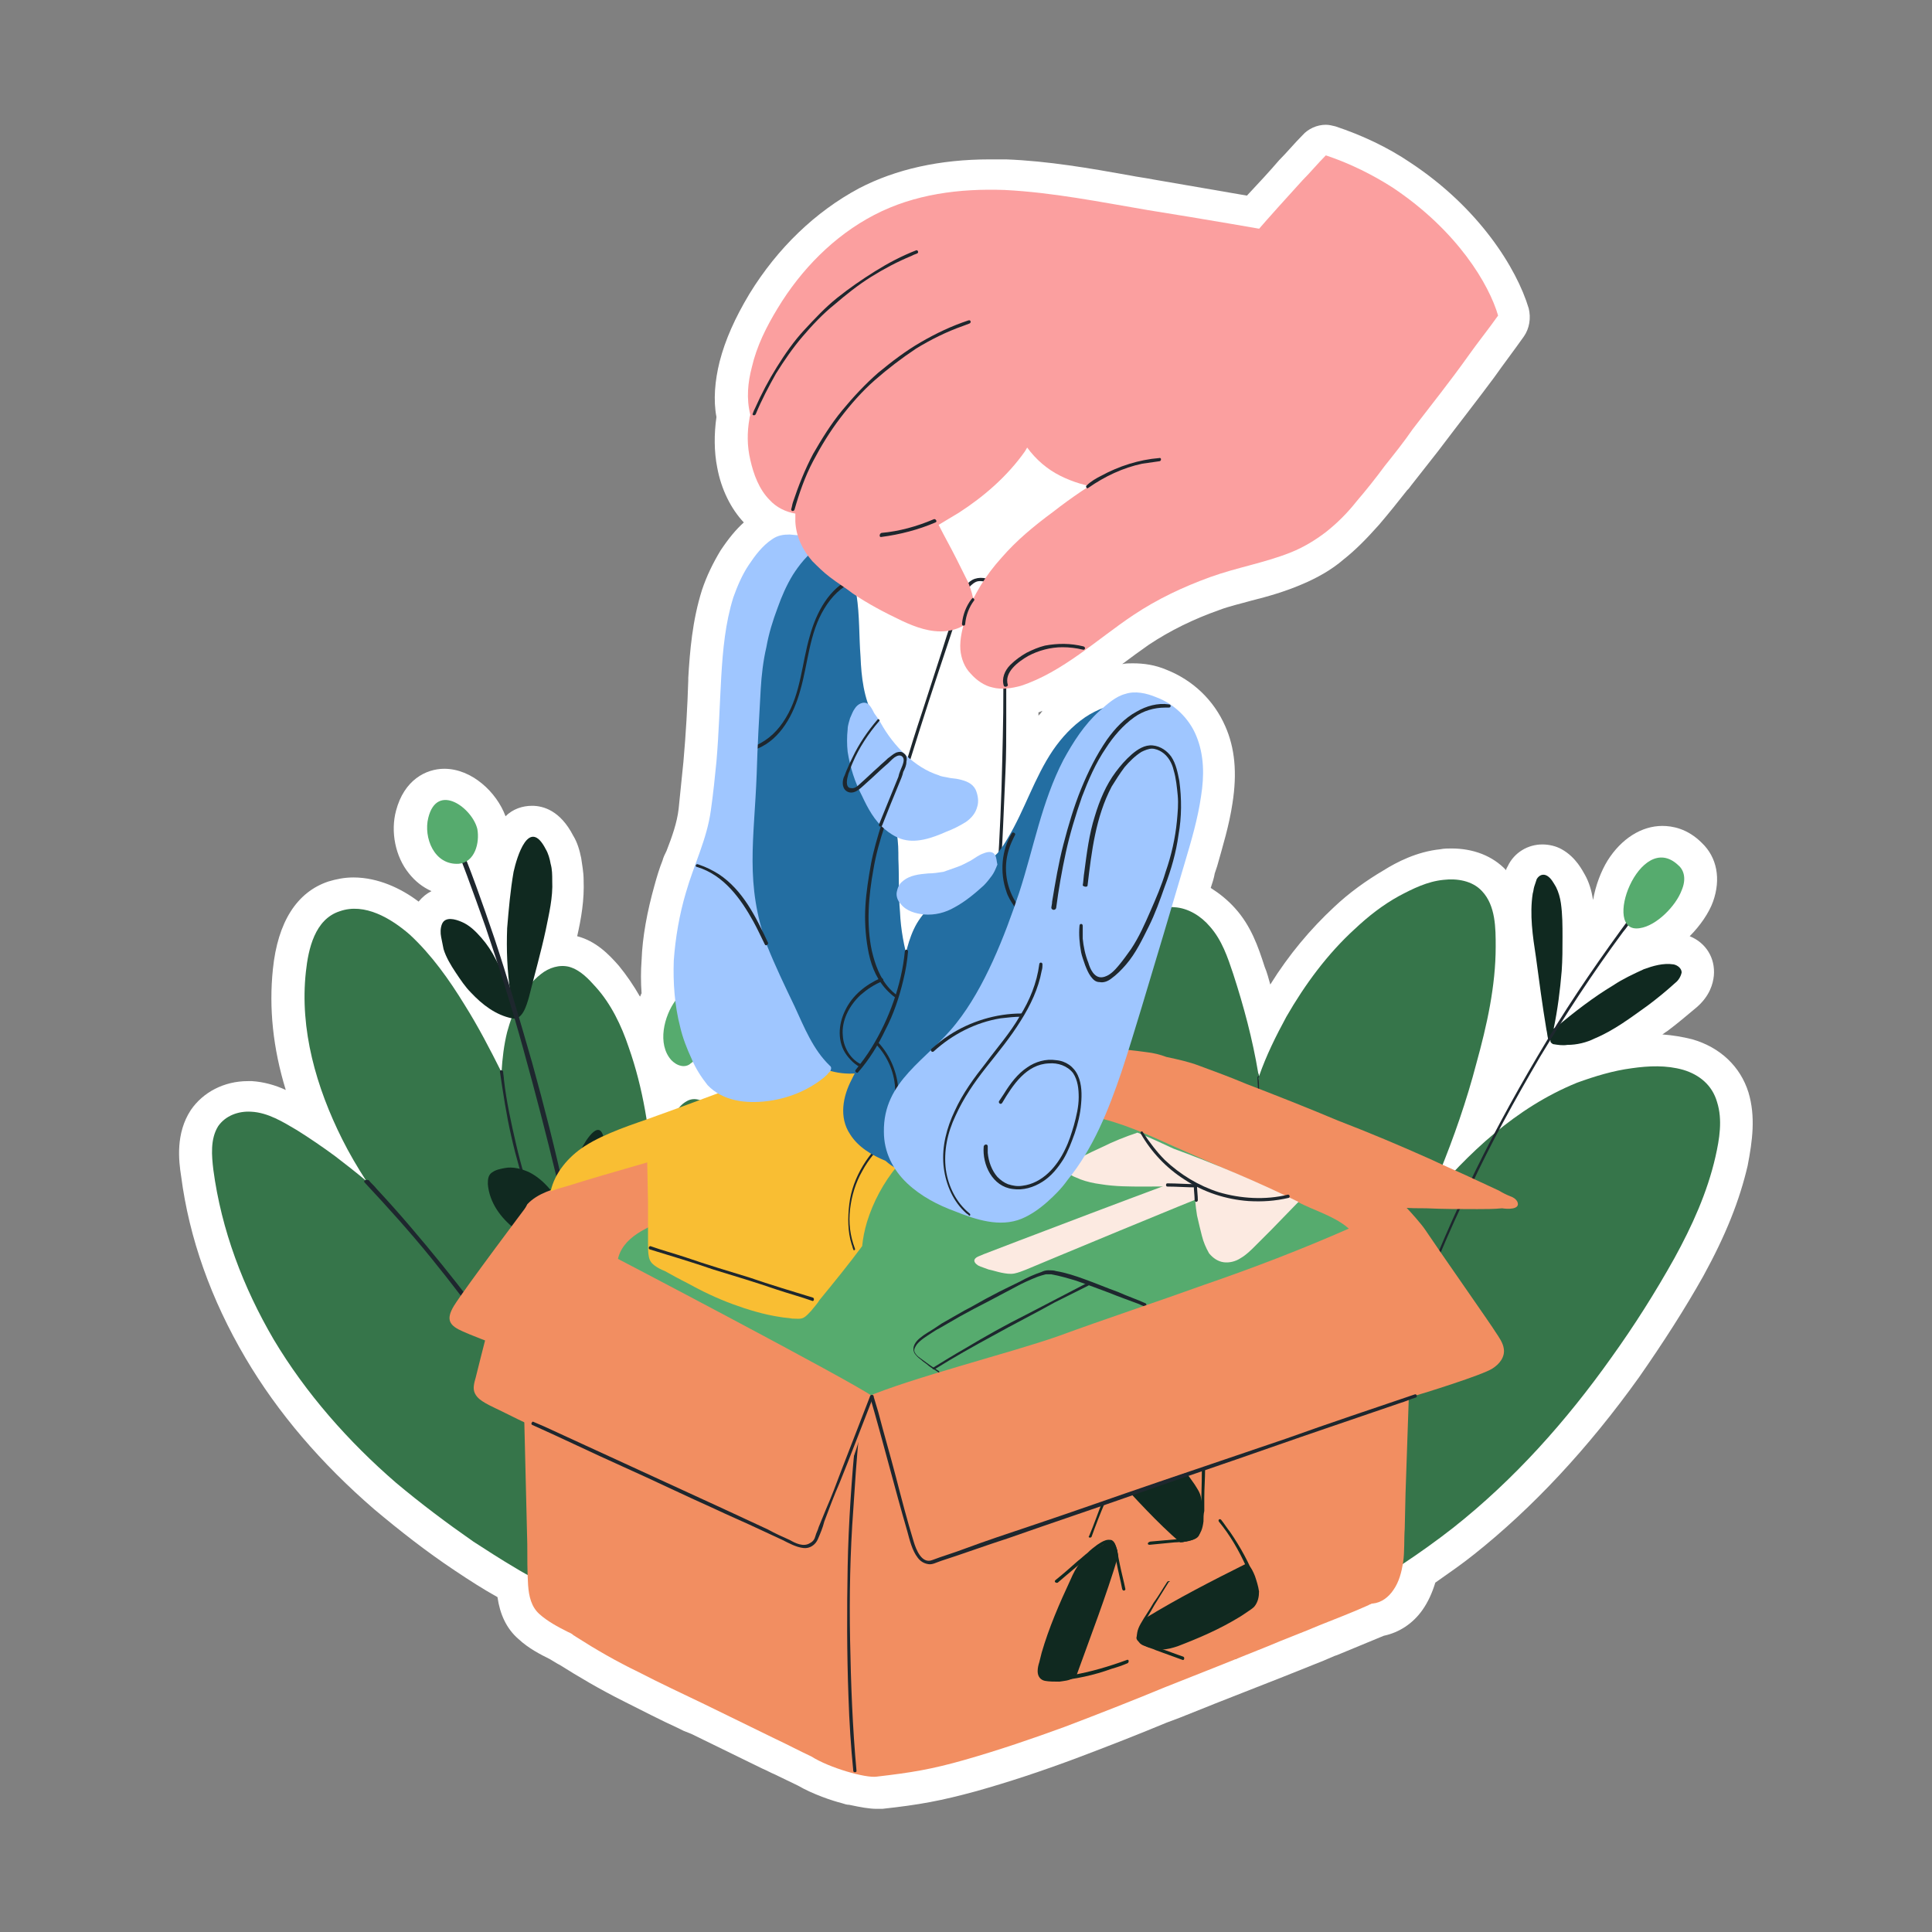 <?xml version="1.0" encoding="utf-8"?>
<!-- Generator: $$$/GeneralStr/196=Adobe Illustrator 27.6.0, SVG Export Plug-In . SVG Version: 6.00 Build 0)  -->
<svg version="1.1" id="圖層_1" xmlns="http://www.w3.org/2000/svg" xmlns:xlink="http://www.w3.org/1999/xlink" x="0px" y="0px"
	 viewBox="0 0 240 240" style="enable-background:new 0 0 240 240;" xml:space="preserve">
<rect x="0" y="0" width="240" height="240" fill="#808080" stroke="none"/>
<style type="text/css">
	.st0{fill:#FFFFFF;}
	.st1{fill:#36754A;}
	.st2{fill:#1E272E;}
	.st3{fill:#102920;}
	.st4{fill:#56AB6E;}
	.st5{fill:#F28E61;}
	.st6{fill:#FCEAE1;}
	.st7{fill:#F9BE33;}
	.st8{fill:#236EA2;}
	.st9{fill:#9FC6FF;}
	.st10{fill:#FB9F9F;}
</style>
<g>
	<path class="st0" d="M217.2,135.7c-1-3.2-3.5-5.6-7-6.6c-1.2-0.3-2.4-0.5-3.7-0.6c0.2-0.1,0.4-0.3,0.6-0.4c1.2-0.9,2.4-1.9,3.7-3
		c1.6-1.4,2-2.9,2.1-3.9c0.2-2.2-1-4.1-3-4.9c1.3-1.3,2.4-2.9,2.9-4.3c1-2.8,0.5-5.5-1.4-7.3c-1.8-1.8-3.7-2.1-4.9-2.1
		c-2.6,0-5.1,1.6-6.8,4.3c-0.8,1.3-1.5,3.1-1.8,4.9c0,0,0,0,0,0c-0.2-1.2-0.5-2.2-1-3.1c-0.3-0.5-1.1-2.2-2.9-3.2
		c-0.7-0.4-1.6-0.6-2.4-0.6c-1.8,0-3.5,1-4.3,2.7c-0.1,0.2-0.2,0.3-0.2,0.5c-1.7-1.8-4.1-2.7-6.8-2.7c-0.4,0-0.9,0-1.4,0.1
		c-2.9,0.3-5.4,1.6-7,2.6c-2.2,1.3-4.3,2.8-6.2,4.6c-2.9,2.7-5.6,5.9-7.9,9.6c-0.2-0.7-0.4-1.5-0.7-2.2c-0.8-2.5-1.7-5.1-3.7-7.3
		c-0.9-1-1.9-1.8-3-2.5c0.2-0.6,0.4-1.2,0.5-1.8l0.3-0.9c0.7-2.5,1.5-5.1,1.9-7.8c0.6-3.8,0.3-6.9-0.9-9.6c-1.4-3.2-4-5.7-7.3-7
		c-1.4-0.6-2.8-0.8-4.2-0.8c-0.4,0-0.9,0-1.3,0.1c1.2-0.9,2.3-1.7,3.3-2.4c2.7-1.8,5.6-3.2,8.7-4.3c1.3-0.5,2.7-0.8,4.1-1.2
		c2-0.5,4.1-1.1,6.2-2c1.9-0.8,3.7-1.8,5.2-3.1c1.4-1.1,2.8-2.5,4.4-4.3c1.2-1.4,2.4-2.9,3.5-4.3l0.2-0.2l0.3-0.4
		c1.1-1.4,2.2-2.8,3.3-4.2c2.8-3.7,5-6.5,7-9.2c1.2-1.7,2.5-3.4,3.7-5.1c0.7-1,0.9-2.3,0.6-3.5c-1.5-5-6.2-12.5-14.7-18.1
		c-2.8-1.9-6-3.4-9.3-4.5c-0.4-0.1-0.8-0.2-1.2-0.2c-1.1,0-2.2,0.5-2.9,1.3c-1,1-1.9,2.1-2.9,3.1c-1.2,1.4-2.5,2.8-4,4.4l-11.6-2
		c-1-0.2-1.9-0.3-2.9-0.5c-5-0.9-10.2-1.8-15.4-2c-0.7,0-1.4,0-2.1,0c-6.1,0-11.6,1.2-16.2,3.6c-5.4,2.9-10.1,7.4-13.6,13.1
		c-1.8,3-3,5.7-3.7,8.4c-0.6,2.4-0.8,4.8-0.4,6.9c-0.3,2.1-0.3,4.3,0.1,6.3c0.5,2.7,1.7,5.1,3.3,6.8c-1,0.9-1.9,2-2.9,3.5
		c-0.9,1.5-1.7,3.1-2.3,4.9c-1.2,3.8-1.5,7.6-1.7,10.9l0,0.3c-0.1,3.3-0.3,6.7-0.6,10.1c-0.2,2-0.4,4-0.6,5.9
		c-0.2,1.7-0.8,3.4-1.5,5.2c-0.2,0.4-0.4,0.8-0.5,1.2c-0.4,1-0.7,2-1,3.1c-0.9,3.2-1.5,6.4-1.6,9.3c-0.1,1.3-0.1,2.7,0,4.1
		c-0.1,0.1-0.1,0.3-0.2,0.4c-0.8-1.4-1.7-2.7-2.6-3.8c-1.3-1.5-2.9-3.1-5.2-3.7c0.5-2.2,0.9-4.5,0.8-7c0-1-0.2-1.9-0.3-2.7
		c-0.2-1-0.5-2-1-2.8c-1.6-3.1-3.7-3.7-5.1-3.7c0,0,0,0,0,0c-1.2,0-2.4,0.4-3.3,1.3c-1.1-3-4.2-5.9-7.6-5.9c-2.3,0-5,1.4-6,5.2
		c-0.7,2.6-0.1,5.7,1.6,7.8c0.8,1,1.7,1.7,2.8,2.2c-0.6,0.3-1.1,0.7-1.6,1.3c-2.1-1.6-5-3-8.1-3c-1.1,0-2.1,0.2-3.1,0.5
		c-3.9,1.3-6.3,5-6.9,10.9c-0.5,4.8,0,9.8,1.6,15c-1.3-0.6-2.7-1-4.2-1.1c-0.2,0-0.3,0-0.5,0c-3,0-5.6,1.4-7.1,3.6
		c-1.9,2.9-1.5,6.3-1.2,8.2c1,7.7,3.7,15.3,8,22.6c4,6.8,9.4,13.1,16,18.8c3.1,2.6,6.4,5.2,10,7.6c1.8,1.2,3.5,2.3,5.3,3.3
		c0,0,0,0,0,0c0.3,2.1,1.1,3.9,2.6,5.2c1.3,1.2,2.7,1.9,3.9,2.5l0.5,0.3l0.5,0.3l0.2,0.1c2.4,1.5,4.9,3,8.1,4.6
		c2.2,1.1,4.5,2.3,6.7,3.3c0.2,0.1,0.4,0.2,0.6,0.3l0.5,0.2l0.5,0.2l8.8,4.3c0.5,0.2,1,0.5,1.5,0.7c1,0.5,1.9,0.9,2.9,1.4
		c1.9,1.1,4.3,1.9,5.5,2.2c0.3,0.1,0.6,0.2,0.9,0.2c1.4,0.3,2.5,0.5,3.4,0.5c0.2,0,0.5,0,0.7,0c4.6-0.5,7.3-1,11.7-2.2
		c3.9-1.1,7.9-2.4,12.7-4.2c3.7-1.4,7.3-2.8,10.9-4.3l1.6-0.6l4.5-1.8l8.4-3.3l5-2l1.4-0.6l0.3-0.1c1.9-0.8,3.9-1.6,5.8-2.4
		c1.9-0.4,3.6-1.5,4.8-3.2c0.7-1,1.2-2.1,1.6-3.4c1.7-1.2,3.3-2.3,4.8-3.5c7.3-5.8,14.2-13.2,20.5-22c3-4.3,5.7-8.5,8-12.6
		c2.8-5.1,4.5-9.4,5.5-13.7C217.7,141.7,218.1,138.7,217.2,135.7z M129,88.9c0-0.1,0-0.2,0-0.4c0.2-0.1,0.3-0.1,0.5-0.2
		C129.3,88.6,129.2,88.7,129,88.9z"/>
	<g>
		<g>
			<path class="st1" d="M90.7,149.8c0.2-2.9,0-5.8-0.8-8.5c-0.4-1.3-0.8-2.7-1.7-3.7c-0.7-0.9-1.9-1.4-2.9-0.8
				c-1.1,0.6-1.7,1.9-2.2,2.9c-0.6,1.3-1.1,2.6-1.5,4c-0.2,0.7-0.3,1.5-0.5,2.2c-0.4-5.4-1.2-10.7-3-15.8c-0.9-2.7-2.2-5.4-4.1-7.5
				c-0.9-1-1.9-2.1-3.3-2.5c-1.2-0.3-2.5,0.1-3.5,0.9c-2.2,1.7-3.5,4.6-4.2,7.2c-0.4,1.6-0.6,3.3-0.7,5c-1.4-2.8-2.9-5.7-4.6-8.4
				c-1.9-3.1-4.1-6.2-6.8-8.7c-2.3-2-5.6-4-8.7-2.9c-3.1,1-3.9,4.7-4.2,7.5c-0.8,7.2,1.3,14.4,4.5,20.8c0.9,1.8,1.9,3.5,3,5.2
				c-1.3-1.1-2.6-2.1-3.9-3.1c-1.5-1.1-3.1-2.2-4.7-3.2c-1.7-1-3.6-2.2-5.7-2.3c-1.6-0.1-3.2,0.5-4.1,1.8c-1,1.6-0.8,3.7-0.6,5.4
				c1,7.5,3.7,14.6,7.5,21.1c4,6.7,9.3,12.7,15.2,17.8c3.1,2.6,6.3,5,9.6,7.3c1.7,1.1,3.4,2.2,5.1,3.2c1.8,1.1,3.7,2.1,5.7,2.7
				c1,0.3,2.1,0.5,3.1,0.6c0.2,0,0.2-0.1,0.2-0.2c0.1,0,0.2,0.1,0.3,0.1c1.2,0.2,2.3-0.6,2.9-1.6c0.4-0.6,0.6-1.3,0.8-2
				c0.3-0.8,0.5-1.6,0.8-2.3c0.5-1.6,1.1-3.1,1.6-4.7c2.2-6.3,4.3-12.5,6.5-18.8C88,162.4,90.3,156.2,90.7,149.8z"/>
			<g>
				<path class="st2" d="M80.9,145.5c0.1,2.2,0.2,4.4,0.2,6.6c0,2.2-0.1,4.4-0.2,6.6c-0.1,2.2-0.3,4.4-0.5,6.6
					c-0.2,2.2-0.5,4.4-0.8,6.6c-0.3,2.2-0.7,4.4-1.2,6.5c-0.1,0.3-0.1,0.5-0.2,0.8c0,0.2,0.3,0.3,0.4,0.1c0.5-2.2,0.9-4.3,1.2-6.5
					c0.3-2.2,0.6-4.4,0.9-6.6c0.2-2.2,0.4-4.4,0.5-6.6c0.1-2.2,0.2-4.4,0.2-6.6c0-2.2,0-4.4-0.1-6.6c0-0.3,0-0.6,0-0.8
					C81.2,145.2,80.9,145.2,80.9,145.5L80.9,145.5z"/>
			</g>
			<g>
				<path class="st2" d="M45.3,146.9c2.8,3,5.6,6.1,8.2,9.3c2.6,3.2,5.1,6.5,7.5,9.8c2.4,3.4,4.6,6.8,6.8,10.4
					c2.1,3.5,4.1,7.1,6,10.8c1.9,3.7,3.6,7.4,5.2,11.2c0.2,0.5,0.4,0.9,0.6,1.4c0.1,0.2,0.4,0.1,0.4-0.1c-1.5-3.8-3.2-7.6-5.1-11.3
					c-1.8-3.7-3.8-7.4-5.9-10.9c-2.1-3.6-4.3-7.1-6.7-10.5c-2.3-3.4-4.8-6.7-7.4-9.9c-2.6-3.2-5.3-6.4-8.1-9.4
					c-0.3-0.4-0.7-0.7-1-1.1C45.4,146.5,45.1,146.7,45.3,146.9L45.3,146.9z"/>
			</g>
			<g>
				<path class="st2" d="M62.1,133.1c0.4,2.7,0.8,5.4,1.4,8c0.6,2.7,1.4,5.3,2.2,8c0.9,2.6,1.9,5.2,3,7.8c1.1,2.5,2.3,5,3.7,7.4
					c1.3,2.4,2.8,4.7,4.4,6.9c0.2,0.3,0.4,0.5,0.6,0.8c0.1,0.2,0.5,0,0.3-0.2c-1.6-2.2-3.1-4.5-4.4-6.8c-1.4-2.4-2.6-4.8-3.8-7.3
					c-1.1-2.5-2.2-5.1-3.1-7.7c-0.9-2.6-1.7-5.3-2.3-7.9c-0.6-2.6-1.2-5.3-1.5-8c0-0.3-0.1-0.7-0.1-1
					C62.4,132.9,62.1,132.9,62.1,133.1L62.1,133.1z"/>
			</g>
		</g>
		<g>
			<path class="st3" d="M68.4,107.3c-0.1-0.6-0.3-1.3-0.6-1.8c-2.1-4.1-3.6,1-4,2.8c-0.4,2.3-0.6,4.6-0.8,7c-0.1,2.7,0,5.3,0.4,8
				c-0.5-1.4-1.1-2.8-1.8-4.1c-0.5-1-1.1-1.9-1.8-2.7c-0.7-0.8-1.5-1.6-2.5-2c-0.7-0.3-2-0.7-2.4,0.3c-0.2,0.5-0.2,1.1-0.1,1.6
				c0.1,0.5,0.2,1,0.3,1.5c0.3,1,0.9,2,1.5,2.9c0.6,0.9,1.2,1.8,1.9,2.5c1.4,1.5,3.1,2.8,5.1,3.2c1.3,0.3,1.8-1.6,2.1-2.6
				c0.7-2.8,1.5-5.6,2.1-8.4c0.4-2,0.9-4,0.8-6.1C68.6,108.7,68.6,108,68.4,107.3z"/>
			<path class="st3" d="M75,142.7c0-0.5,0.1-1.1-0.1-1.7c-0.7-2.1-2.7,1.6-2.9,2.2c-0.4,1.1-0.7,2.3-0.9,3.5
				c-0.2,1.2-0.4,2.4-0.6,3.6c-0.1,0.6-0.1,1.1-0.1,1.7c-0.1-0.5-0.3-1-0.5-1.4c-0.4-1.1-0.9-2.1-1.7-3c-0.7-0.8-1.5-1.5-2.5-2
				c-0.9-0.4-2-0.7-3-0.5c-0.5,0.1-1.1,0.2-1.5,0.5c-0.2,0.1-0.4,0.3-0.5,0.6c-0.1,0.3-0.1,0.6-0.1,0.9c0.2,2.3,1.6,4.2,3.4,5.6
				c1,0.8,2.1,1.4,3.2,2c1.8,0.9,3.8,2.2,4.7-0.4C73.3,150.1,74.3,146.9,75,142.7z"/>
			<g>
				<path class="st2" d="M55.5,102.5c1.8,4.1,3.3,8.4,4.8,12.6c1.7,5,3.3,10.1,4.7,15.2c1.5,5.4,2.9,10.8,4.2,16.2
					c1.2,5.2,2.3,10.5,3.2,15.8c0.7,4.6,1.3,9.2,1.6,13.9c0,0.5,0,1,0.1,1.5c0,0.2,0.4,0.2,0.4,0c-0.1-4.5-0.7-9-1.3-13.5
					c-0.8-5.3-1.8-10.5-3-15.8c-1.2-5.5-2.6-11-4.1-16.4c-1.5-5.2-3-10.4-4.7-15.5c-1.5-4.4-3-8.7-4.8-12.9
					c-0.2-0.4-0.4-0.9-0.6-1.3C55.7,102.1,55.4,102.3,55.5,102.5L55.5,102.5z"/>
			</g>
			<path class="st4" d="M59.3,103c-0.6-2.6-5-5.9-6.1-1.4c-0.6,2.4,0.7,5.9,3.8,5.7C59,107.1,59.6,104.7,59.3,103z"/>
		</g>
		<g>
			<path class="st1" d="M209.1,132.9c-2.1-0.6-4.3-0.5-6.4-0.2c-2.3,0.3-4.6,1-6.8,1.8c-7.6,3.1-13.5,8.7-18.7,14.9
				c0.6-1.2,1.1-2.5,1.6-3.7c1.8-4.4,3.4-9,4.6-13.6c1.3-4.7,2.4-9.6,2.4-14.5c0-2.3,0-5.1-1.7-6.9c-1.2-1.3-3.1-1.6-4.8-1.4
				c-2,0.2-3.8,1.1-5.5,2c-2,1.1-3.8,2.5-5.5,4.1c-3.4,3.1-6.2,6.9-8.5,10.9c-1.3,2.4-2.5,4.8-3.4,7.4c0-0.1,0-0.2-0.1-0.4
				c-0.7-4.2-1.8-8.3-3.1-12.3c-0.7-2.1-1.4-4.2-2.9-5.9c-1.1-1.3-2.7-2.3-4.4-2.4c-2-0.2-3.9,0.9-5.3,2.3c-1.3,1.3-2.3,2.9-2.9,4.5
				c-0.7,1.7-1.2,3.6-1.5,5.4c-0.4,2.1-0.6,4.2-0.7,6.3c-0.2,4.3,0,8.6,0.6,12.8c0.6,4.4,1.4,8.8,2.6,13.1c0.8,3,1.9,6,3.3,8.8
				c0.1,1.1,0.2,2.1,0.3,3.2c0.4,3.1,0.9,6.1,1.7,9.1c0.7,3,1.6,6,2.6,8.9c1,2.9,2.2,5.8,3.6,8.5c1.4,2.8,2.9,5.5,4.5,8.1
				c0.2,0.3,0.4,0.7,0.6,1c0,0,0,0,0,0c-0.7,0.3-1.3,0.7-2,1c-0.2,0.1-0.1,0.5,0.2,0.4c9.3-4.9,18.7-9.8,27-16.3
				c7.6-6,14.1-13.3,19.7-21.2c2.8-3.9,5.4-8,7.8-12.3c2.2-4,4.1-8.2,5.1-12.6c0.5-2.2,0.9-4.6,0.2-6.8
				C212.7,134.8,211.1,133.5,209.1,132.9z"/>
			<g>
				<path class="st2" d="M156.2,133.9c0.2,3.2,0.3,6.5,0.3,9.7c0,3.2,0,6.4-0.1,9.7c-0.1,3.2-0.2,6.4-0.5,9.6
					c-0.2,3.2-0.5,6.4-0.9,9.6c-0.4,3.2-0.8,6.4-1.3,9.6c-0.1,0.4-0.1,0.8-0.2,1.2c0,0.3,0.4,0.3,0.4,0c0.5-3.2,0.9-6.4,1.3-9.6
					c0.4-3.2,0.7-6.4,0.9-9.6c0.2-3.2,0.4-6.5,0.5-9.7c0.1-3.2,0.1-6.4,0.1-9.7c0-3.2-0.1-6.4-0.3-9.6c0-0.4,0-0.8-0.1-1.2
					C156.6,133.6,156.2,133.6,156.2,133.9L156.2,133.9z"/>
			</g>
		</g>
		<g>
			<path class="st3" d="M207.9,119.8c-1.3-0.2-2.6,0.2-3.7,0.6c-1.3,0.6-2.6,1.2-3.8,2c-2.5,1.5-4.8,3.3-7.1,5.2
				c-0.1,0.1-0.2,0.1-0.3,0.2c0.5-2.4,0.8-4.8,1-7.2c0.1-1.4,0.1-2.8,0.1-4.2c0-1.4,0-2.8-0.2-4.2c-0.1-0.7-0.3-1.4-0.6-2
				c-0.3-0.5-0.6-1.1-1.1-1.4c-0.5-0.3-1-0.1-1.3,0.4c-0.1,0.3-0.2,0.6-0.3,0.9c-0.1,0.3-0.1,0.6-0.2,0.9c-0.4,2.6,0,5.3,0.4,7.9
				c0.4,3,0.8,6,1.3,9c0.1,0.4,0.1,0.7,0.2,1.1c0,0.1,0.2,0.2,0.3,0.2c0,0.1,0,0.1,0,0.2c0.1,0.2,0.2,0.2,0.3,0.3
				c0.6,0.1,1.2,0.2,1.8,0.1c1.2,0,2.4-0.3,3.4-0.8c2.4-1,4.5-2.6,6.6-4.1c1.2-0.9,2.3-1.8,3.4-2.8c0.4-0.3,0.7-0.8,0.8-1.3
				C208.9,120.3,208.4,119.9,207.9,119.8z"/>
			<g>
				<path class="st2" d="M166.4,199.5c0.9-6,2.2-11.9,3.7-17.8c1.5-5.9,3.3-11.6,5.4-17.3c2.1-5.7,4.4-11.3,7.1-16.8
					c2.6-5.6,5.6-11,8.7-16.3c3.2-5.3,6.6-10.5,10.3-15.5c0.5-0.6,0.9-1.2,1.4-1.9c0.2-0.2-0.2-0.4-0.3-0.2
					c-3.7,5-7.3,10.2-10.5,15.5c-3.2,5.3-6.2,10.7-8.9,16.2c-2.7,5.5-5.1,11.1-7.3,16.8c-2.1,5.7-4,11.5-5.6,17.3
					c-1.6,5.8-2.9,11.8-3.9,17.7c-0.1,0.7-0.2,1.5-0.4,2.2C166,199.7,166.4,199.8,166.4,199.5L166.4,199.5z"/>
			</g>
			<path class="st4" d="M208.5,107.5c-4.8-4.6-9.7,8.6-4.8,7.8c2.1-0.3,4.5-2.8,5.2-4.7C209.5,109.2,209.2,108.1,208.5,107.5z"/>
		</g>
		<g>
			<path class="st3" d="M136.4,121.7c-0.7-0.3-1.5,0-2.1,0.4c-0.7,0.5-1,1.3-1.3,2.1c-0.3,0.9-0.4,1.8-0.6,2.7
				c-0.2,0.9-0.3,1.9-0.4,2.9c-0.2,1.9-0.3,3.8-0.3,5.7c0,1.9,0.1,3.9,0.3,5.8c0,0.3,0.1,0.6,0.1,0.9c-1.4-2.5-2.9-4.9-4.7-7.2
				c-2-2.5-4.3-4.7-7-6.3c-0.6-0.4-1.3-0.8-2-0.9c-0.6-0.2-1.3-0.2-1.9,0.2c-0.6,0.4-0.5,1.2-0.3,1.8c0.2,0.8,0.6,1.6,1,2.4
				c1.5,3.1,4,5.6,6.7,7.7c1.4,1.1,2.8,2,4.2,3c0.7,0.5,1.4,0.9,2.2,1.4c0.6,0.4,1.3,0.8,2,1.1c0.1,0,1.7,0.7,2.6-1.1
				c0.4-0.8,0.6-1.7,0.8-2.6c0.2-1,0.4-2,0.6-3c0.4-2.1,0.8-4.1,1.1-6.2c0.3-1.9,0.6-3.9,0.6-5.8c0-1,0-1.9-0.2-2.9
				C137.6,122.8,137.2,122,136.4,121.7z"/>
			<g>
				<path class="st2" d="M125.2,120.4c1,4.4,2.3,8.7,3.6,13c1.4,4.3,2.9,8.6,4.6,12.7c1.7,4.2,3.5,8.3,5.5,12.3c2,4,4.1,8,6.4,11.9
					c2.3,3.9,4.7,7.7,7.3,11.3c0.3,0.5,0.7,0.9,1,1.4c0.2,0.2,0.5,0,0.3-0.3c-2.6-3.7-5.1-7.4-7.4-11.3c-2.3-3.9-4.5-7.8-6.5-11.8
					c-2-4-3.9-8.1-5.6-12.3c-1.7-4.2-3.3-8.4-4.7-12.6c-1.4-4.2-2.6-8.6-3.7-12.9c-0.1-0.6-0.3-1.1-0.4-1.7
					C125.6,119.9,125.2,120.1,125.2,120.4L125.2,120.4z"/>
			</g>
			<path class="st4" d="M126.1,115.3c-0.6-0.4-1.3-0.6-2-0.5c-2.3,0.3-2.9,2.6-2.3,4.6c0.4,1.1,1.4,2.7,2.6,3c1.8,0.5,2.6-1.8,3-3.1
				c0.2-0.7,0.3-1.6,0-2.3C127.2,116.3,126.7,115.7,126.1,115.3z"/>
		</g>
		<g>
			<path class="st5" d="M65.6,149.6c0,0-7.9,10.5-9.2,12.6c-1.1,1.8-0.5,2.5,1.1,3.2c1.5,0.7,10,3.9,10.1,3.7
				C67.7,168.8,65.6,149.6,65.6,149.6z"/>
			<path class="st5" d="M175.6,153.5c-0.1-2-0.8-4.2-2.7-5.2c-0.4-0.2-0.9-0.4-1.3-0.6c-0.1-0.1-0.2-0.2-0.3-0.3
				c-1.3-1.1-2.9-1.9-4.5-2.6c-4-1.8-8.1-3.5-12.2-5.3l-12.4-5.4c-2-0.9-4-1.7-6-2.6c-0.1,0-0.1,0-0.2-0.1
				c-4.1-1.9-7.3-1.1-12.7,0.3c-0.4,0.1-42,12.1-52.8,15.5c-1.7,0.5-3.7,1-5,2.4c-0.1,0.2-0.2,0.4-0.3,0.6c-0.3,0.7-0.4,1.4-0.5,2.1
				c0,0.7,0,1.4,0,2.1c0,0.6-0.1,1.2,0.2,1.8c0.2,0.3,0,0.6-0.2,0.8c0.1,4.7,0.2,9.5,0.3,14.2l0.5,20.6c0,1.7,0,3.4,0.1,5.1
				c0.1,1.4,0.4,2.7,1.4,3.6c1,0.9,2.3,1.6,3.5,2.2c0.2,0.1,0.5,0.2,0.7,0.4c0.1,0.1,0.2,0.1,0.3,0.2c2.5,1.6,5.1,3.1,7.8,4.4
				c2.7,1.4,5.5,2.7,8.2,4l8.8,4.3c1.5,0.7,3,1.5,4.5,2.2c2.2,1.4,6.7,2.7,8.1,2.5c4.3-0.5,6.8-0.9,11-2.1c4.2-1.2,8.3-2.6,12.4-4.1
				c4.2-1.6,8.3-3.2,12.4-4.9c4.3-1.7,8.6-3.4,12.8-5.1c2.1-0.9,4.3-1.7,6.4-2.6c2-0.8,4.1-1.6,6.1-2.5c0.1-0.1,0.3-0.1,0.4-0.2
				c0,0,0.1,0,0.1,0c1.1-0.1,2-0.8,2.6-1.7c0.7-1,1-2.2,1.2-3.4c0.2-1.4,0.1-2.8,0.2-4.2l0.1-4.4c0.1-2.9,0.2-5.9,0.3-8.8
				c0.1-2.9,0.2-5.9,0.3-8.8C175.5,167.7,175.7,154.7,175.6,153.5z"/>
			<g>
				<path class="st2" d="M106.3,178.3c-0.5,5.4-0.9,10.9-1,16.3c-0.1,5.4-0.1,10.8,0.1,16.2c0.1,3.1,0.3,6.2,0.6,9.2
					c0,0.2,0.4,0.2,0.4,0c-0.5-5.4-0.7-10.9-0.8-16.3c-0.1-5.4,0-10.8,0.4-16.2c0.2-3.1,0.4-6.2,0.7-9.2
					C106.7,178.1,106.4,178.1,106.3,178.3L106.3,178.3z"/>
			</g>
			<g>
				<g>
					<path class="st3" d="M144.4,204.9c0.6,0,1.3-0.2,1.9-0.4c2.6-1,5.2-2.1,7.8-3.7c0.3-0.2,0.6-0.4,0.9-0.6
						c0.3-0.2,0.6-0.4,0.8-0.6c0.5-0.6,0.6-1.3,0.6-1.9c-0.1-0.7-0.3-1.3-0.5-1.9c-0.2-0.5-0.5-1.2-0.9-1.4
						c-0.1-0.1-0.2-0.1-0.3-0.1c-4.2,2.1-8.3,4.2-12.4,6.7c-0.2,0.2-0.3,0.4-0.4,0.7c-0.2,0.3-0.4,0.7-0.5,1
						c-0.1,0.3-0.3,0.7-0.2,0.9c0.1,0.3,0.4,0.4,0.6,0.6c0.3,0.2,0.5,0.3,0.8,0.4C143.2,204.6,143.8,204.9,144.4,204.9z"/>
					<g>
						<path class="st3" d="M145,196.5c-0.6,0.9-1.1,1.8-1.7,2.6c-0.5,0.9-1.1,1.7-1.6,2.6c-0.4,0.7-0.7,1.6-0.2,2.3
							c0.2,0.3,0.5,0.4,0.8,0.5c0.4,0.2,0.9,0.3,1.3,0.5c1.1,0.4,2.2,0.8,3.3,1.2c0.2,0.1,0.3-0.3,0.1-0.4c-0.9-0.3-1.9-0.7-2.8-1
							c-0.5-0.2-0.9-0.3-1.4-0.5c-0.3-0.1-0.6-0.2-0.9-0.4c-0.7-0.5-0.4-1.4,0-2c0.5-0.8,1-1.6,1.5-2.5c0.6-1,1.2-1.9,1.8-2.9
							C145.5,196.5,145.2,196.3,145,196.5L145,196.5z"/>
					</g>
					<g>
						<path class="st3" d="M151.4,189c1.4,1.7,2.5,3.6,3.4,5.6c0.3,0.6,0.5,1.2,0.8,1.8c0.1,0.2,0.4,0.1,0.4-0.1
							c-0.8-2.1-1.9-4.1-3.2-6c-0.4-0.5-0.7-1-1.1-1.5C151.5,188.6,151.3,188.8,151.4,189L151.4,189z"/>
					</g>
				</g>
				<g>
					<path class="st3" d="M134.2,194.1c-0.5,0.6-0.9,1.4-1.2,2.1c-1.4,3-2.7,6-3.6,9.1c-0.1,0.4-0.2,0.8-0.3,1.2
						c-0.1,0.3-0.2,0.7-0.2,1.1c0,0.7,0.4,1.1,0.9,1.2c0.5,0.1,1.2,0.1,1.8,0.1c0.6-0.1,1.2-0.1,1.8-0.5c0.1-0.1,0.2-0.2,0.3-0.2
						c1.8-5,3.7-9.9,5.2-14.9c0-0.2-0.1-0.5-0.1-0.7c-0.1-0.3-0.2-0.6-0.3-0.8c-0.1-0.2-0.3-0.5-0.5-0.5c-0.3,0-0.6,0.3-0.9,0.5
						c-0.3,0.2-0.7,0.5-1,0.7C135.4,192.9,134.7,193.5,134.2,194.1z"/>
					<g>
						<path class="st3" d="M139.8,197.4c-0.2-1-0.5-2.1-0.7-3.1c-0.1-0.5-0.2-1-0.3-1.6c-0.1-0.4-0.2-0.8-0.4-1.1
							c-0.6-0.7-1.5-0.1-2.1,0.3c-0.4,0.3-0.8,0.6-1.2,1c-0.4,0.3-0.8,0.7-1.2,1c-0.9,0.8-1.8,1.6-2.8,2.4c-0.2,0.2,0.1,0.4,0.3,0.3
							c1.5-1.3,3.1-2.6,4.6-3.9c0.3-0.3,0.7-0.6,1-0.8c0.3-0.2,0.7-0.3,1-0.1c0.3,0.2,0.4,0.6,0.4,0.9c0.1,0.5,0.2,0.9,0.3,1.4
							c0.2,1.1,0.5,2.2,0.7,3.3C139.5,197.7,139.8,197.6,139.8,197.4L139.8,197.4z"/>
					</g>
					<g>
						<path class="st3" d="M140,206.2c-2.2,0.8-4.5,1.5-6.9,1.9c-0.6,0.1-1.3,0.2-1.9,0.3c-0.2,0-0.2,0.4,0,0.4
							c2.4-0.2,4.7-0.7,6.9-1.5c0.7-0.2,1.3-0.4,2-0.7C140.3,206.4,140.2,206.1,140,206.2L140,206.2z"/>
					</g>
				</g>
				<g>
					<path class="st3" d="M149.2,186.1c-0.1-0.7-0.5-1.2-0.8-1.7c-1.4-2-2.9-4-4.7-5.5c-0.2-0.2-0.5-0.4-0.7-0.5
						c-0.2-0.2-0.4-0.3-0.7-0.4c-0.5-0.1-1.1,0.3-1.6,0.9c-0.5,0.6-0.9,1.3-1.3,2c-0.4,0.6-0.8,1.4-0.9,2.1c0,0.1,0,0.3,0,0.4
						c2.6,2.8,5.2,5.7,8.1,8.2c0.2,0,0.4,0,0.6-0.1c0.3-0.1,0.6-0.1,0.9-0.2c0.3-0.1,0.6-0.2,0.8-0.5c0.2-0.3,0.2-0.7,0.3-1.1
						c0.1-0.4,0.1-0.8,0.1-1.2C149.3,187.7,149.4,186.9,149.2,186.1z"/>
					<g>
						<path class="st3" d="M142.8,191.9c1-0.1,2.1-0.2,3.1-0.3c0.5,0,1-0.1,1.5-0.1c0.4-0.1,0.8-0.2,1.1-0.4c0.7-0.5,0.9-1.3,1-2.1
							c0-0.4,0-0.9,0.1-1.3c0-0.5,0-1.1,0-1.6c0-1.2,0.1-2.4,0.1-3.6c0-0.2-0.4-0.2-0.4,0c0,2-0.1,4-0.1,6c0,0.7-0.1,1.6-0.6,2.1
							c-0.3,0.3-0.6,0.5-1,0.5c-0.4,0.1-0.9,0.1-1.3,0.1c-1.1,0.1-2.3,0.2-3.4,0.3C142.5,191.6,142.5,191.9,142.8,191.9L142.8,191.9
							z"/>
					</g>
					<g>
						<path class="st3" d="M135.6,190.9c1-2.8,2.1-5.4,3.4-8c0.4-0.7,0.8-1.5,1.2-2.2c0.1-0.2-0.2-0.4-0.3-0.2
							c-1.4,2.6-2.7,5.2-3.7,8c-0.3,0.8-0.6,1.6-0.9,2.3C135.1,191,135.5,191.1,135.6,190.9L135.6,190.9z"/>
					</g>
				</g>
			</g>
			<g>
				<path class="st4" d="M168.9,155.4c0-0.7-0.2-1.4-0.6-1.9c-1.2-1.9-4.4-2.9-6.3-3.8c-5.3-2.6-10.8-4.9-16.2-7.3
					c-3.3-1.5-6.6-3-10.1-3.7c-3.6-0.7-7.3-0.5-10.9,0.2c-3.7,0.7-7.4,1.7-11.1,2.7c-7.3,1.9-14.6,4.1-21.8,6.6
					c-2.9,1-5.8,1.9-8.7,3.1c-2.6,1.1-6,2.3-6.5,5.4c-0.5,2.8,0.4,4.6,2.3,6.5c2.5,2.4,5.1,4.5,7.9,6.4c2.8,2,5.8,3.7,8.8,5.2
					c3.2,1.6,7.8-0.2,11.3,0.7c7.1,1.8,13.1,3.7,19.9,1.4c3.5-1.2,7-2.7,10.4-4.1c3.6-1.5,7.2-3,10.7-4.5c3.6-1.5,7.2-3,10.8-4.5
					c1.8-0.8,3.6-1.5,5.5-2.3c1.2-0.5,2.7-1,3.5-2.1c0.3-0.4,0.5-1,0.5-1.5C168.6,157.1,168.9,156.3,168.9,155.4z"/>
				<g>
					<path class="st2" d="M116.6,170.3c-0.8-0.5-1.5-1-2.3-1.6c-0.3-0.2-0.6-0.5-0.7-0.8c-0.1-0.3,0.1-0.6,0.3-0.9
						c0.5-0.6,1.2-1,1.8-1.4c0.3-0.2,0.6-0.4,1-0.6c0.9-0.5,1.7-1,2.6-1.5c1.1-0.6,2.2-1.2,3.4-1.8c1.1-0.6,2.3-1.2,3.4-1.8
						c0.9-0.5,1.8-0.9,2.8-1.3c0.3-0.1,0.6-0.2,1-0.3c0.1,0,0.1,0,0.2,0c0,0,0,0,0,0c0,0,0,0,0,0c0,0,0.1,0,0.1,0c0.1,0,0.3,0,0.4,0
						c1.1,0.2,2.1,0.5,3.1,0.8c1.4,0.5,2.8,1,4.1,1.5c1.2,0.5,2.4,0.9,3.7,1.4c0.2,0.1,0.4,0.2,0.7,0.3c0.2,0.1,0.3-0.3,0.1-0.4
						c-1.1-0.5-2.3-0.9-3.4-1.4c-1.4-0.5-2.8-1.1-4.2-1.6c-1.1-0.4-2.3-0.8-3.5-1c-0.3-0.1-0.7-0.1-1-0.1c-0.3,0-0.6,0.1-0.8,0.2
						c-0.9,0.3-1.8,0.7-2.7,1.2c-1.2,0.6-2.3,1.1-3.4,1.7c-1.2,0.6-2.3,1.3-3.5,1.9c-0.9,0.5-1.9,1.1-2.8,1.6
						c-0.3,0.2-0.6,0.4-0.9,0.6c-0.6,0.4-1.2,0.7-1.8,1.2c-0.5,0.4-1.1,1.1-0.7,1.9c0.2,0.3,0.5,0.6,0.8,0.8c0.3,0.3,0.7,0.5,1,0.8
						c0.4,0.3,0.8,0.5,1.2,0.8C116.6,170.7,116.8,170.4,116.6,170.3L116.6,170.3z"/>
				</g>
				<g>
					<path class="st2" d="M116.1,170.1c2.4-1.5,4.9-2.9,7.3-4.2c2.5-1.4,5.1-2.7,7.6-4.1c1.4-0.7,2.8-1.4,4.2-2.1
						c0.2-0.1,0-0.4-0.2-0.3c-2.5,1.3-5,2.6-7.5,3.9c-2.6,1.3-5.1,2.7-7.6,4.2c-1.4,0.8-2.7,1.6-4,2.4
						C115.7,169.9,115.9,170.2,116.1,170.1L116.1,170.1z"/>
				</g>
				<path class="st6" d="M152.2,147.2c-0.5-0.6-1.4-0.9-2.3-1c0,0,0.1,0,0.1,0c0.2-0.1-0.4-0.7-0.6-0.6c-2.1,0.6-26.2,9.8-27.2,10.2
					c-0.4,0.2-0.9,0.3-1.1,0.6c-0.2,0.3,0.1,0.6,0.4,0.8c0.4,0.2,0.8,0.3,1.3,0.5c0.5,0.1,1.1,0.3,1.6,0.4c0.5,0.1,1.1,0.2,1.6,0.1
					c0.5-0.1,1-0.3,1.5-0.5c1.9-0.8,21.1-8.8,23.1-9.5c0.5-0.2,1-0.7,1.5-0.9C152.2,147.4,152.2,147.3,152.2,147.2z"/>
				<path class="st6" d="M161.3,149.3l-3.4,3.5c-0.7,0.7-1.3,1.3-2,2c-0.5,0.5-1.1,1.1-1.8,1.5c-0.6,0.4-1.4,0.6-2.1,0.5
					c-0.7-0.1-1.3-0.5-1.8-1.1c-0.4-0.7-0.7-1.4-0.9-2.2c-0.2-0.8-0.4-1.6-0.6-2.5c-0.2-1.2-0.3-2.5-0.3-3.7
					c-2.1,0.1-4.2,0.1-6.3,0.1c-1.8,0-3.6,0-5.4-0.3c-0.8-0.1-1.7-0.3-2.5-0.6c-0.4-0.2-0.8-0.3-1.1-0.5c-0.3-0.2-0.6-0.5-0.5-0.9
					c0-0.4,0.3-0.6,0.6-0.8c0.4-0.2,0.8-0.4,1.2-0.6c0.8-0.4,1.6-0.8,2.5-1.2c1.4-0.7,2.9-1.3,4.4-1.8c1.5,0.6,3,1.3,4.5,2
					C151,144.6,156.2,146.8,161.3,149.3z"/>
				<g>
					<path class="st2" d="M141.7,140.8c1.3,2.3,3.2,4.3,5.4,5.7c2.4,1.6,5.2,2.5,8,2.7c1.7,0.1,3.3,0,5-0.4c0.2-0.1,0.1-0.4-0.1-0.4
						c-2.8,0.7-5.9,0.5-8.6-0.3c-2.5-0.8-4.8-2.2-6.7-4c-1-1-1.9-2.2-2.7-3.4C141.9,140.4,141.6,140.6,141.7,140.8L141.7,140.8z"/>
				</g>
				<g>
					<path class="st2" d="M148.3,147.3c0,0.6,0.1,1.2,0.1,1.8c0,0.1,0.1,0.2,0.2,0.2c0.1,0,0.2-0.1,0.2-0.2c0-0.6-0.1-1.2-0.1-1.8
						c0-0.1-0.1-0.2-0.2-0.2C148.4,147.1,148.3,147.2,148.3,147.3L148.3,147.3z"/>
				</g>
				<g>
					<path class="st2" d="M145,147.4c1.2,0,2.4,0.1,3.6,0.1c0.2,0,0.2-0.4,0-0.4c-1.2,0-2.4-0.1-3.6-0.1
						C144.8,147,144.8,147.4,145,147.4L145,147.4z"/>
				</g>
			</g>
			<path class="st5" d="M108.3,173.4c-2.5-1.8-31.6-17.1-34.6-18.6c-1.5-0.8-3.1-1.6-4.7-2.2c-0.7-0.1-1.4-0.3-2.1-0.4
				c-0.1,0-0.1,0-0.2-0.1c-0.9,0.2-1.6,0.9-2.2,1.6c-0.2,0.3-0.5,0.6-0.7,1l0,0c-1,3.1-1.9,6.1-2.8,9.2c-0.5,1.6-0.9,3.2-1.3,4.8
				c-0.2,0.8-0.4,1.6-0.6,2.4c-0.2,0.7-0.4,1.4-0.1,2c0.3,0.6,0.8,0.9,1.3,1.2c0.7,0.4,1.4,0.7,2,1c1.4,0.7,2.8,1.4,4.2,2
				c2.8,1.3,5.7,2.5,8.6,3.7c2.9,1.2,5.8,2.4,8.7,3.6c2.9,1.2,5.8,2.5,8.6,3.8c1.4,0.7,2.8,1.3,4.2,2.1c0.7,0.4,1.4,0.7,2.1,1.1
				c0.6,0.3,1.2,0.8,1.9,0.6c0.7-0.1,1-0.8,1.3-1.3c0.4-0.7,0.7-1.4,1-2.1c0.6-1.4,1.3-2.8,1.8-4.3c1.2-2.9,2.2-5.9,3-9
				c0.2-0.7,0.5-1.3,0.7-2C108.4,173.5,108.3,173.4,108.3,173.4z"/>
			<path class="st5" d="M186.8,167.5c-0.1-0.7-0.6-1.4-1-2c-0.4-0.7-7-10.1-8.8-12.8c-0.4-0.6-1.8-2.2-2.4-2.8
				c-0.5-0.4-2.1,0.4-2.7,0.7c-1.5,0.6-2.9,1.3-4.3,2c-5.9,2.6-11.9,4.9-18,7c-6.1,2.2-12.2,4.2-18.2,6.4c-6,2.1-18,5.1-23.9,7.6
				c-1.4,0.6,0.7,5.8,1.3,7.1c1.4,3.2,2.7,6.4,4.1,9.5c0.3,0.8,0.7,1.6,1,2.4c0.2,0.5,0.5,1.1,1.1,1.3c0.6,0.2,1.4,0,2-0.1
				c0.8-0.1,1.6-0.3,2.3-0.6c3.1-0.9,6-2.2,9-3.4c5.8-2.3,40-14.2,47.1-16.3c1.4-0.4,8.8-2.7,10-3.5
				C186.2,169.5,187,168.6,186.8,167.5z"/>
			<path class="st5" d="M188.5,149.3c-0.2-0.4-0.6-0.6-0.9-0.7c-0.5-0.2-0.9-0.4-1.4-0.7c-0.9-0.4-1.9-0.9-2.8-1.3
				c-1.9-0.9-3.8-1.7-5.7-2.6c-3.8-1.7-7.6-3.3-11.5-4.8c-3.8-1.6-7.6-3.1-11.5-4.6c-1.9-0.8-3.8-1.5-5.7-2.2
				c-1.3-0.5-2.7-0.8-4.1-1.1c-0.8-0.3-1.6-0.5-2.5-0.6c-1.5-0.2-3-0.4-4.5-0.4c-1.5-0.1-3,0-4.6,0c-0.7,0-1.4,0-2,0.3c0,0,0,0,0,0
				c0,0,0,0.1,0,0.1c0.3,0.5,1.1,1,1.5,1.3c1,0.7,2,1.4,3,2.1c0.4,0.2,0.8,0.4,1.2,0.6c1.7,0.9,3.5,1.7,5.3,2.6
				c3.7,1.8,7.5,3.6,11.3,5.3c3.9,1.7,7.8,3.2,11.7,4.7c1,0.4,1.9,0.8,2.9,1.1c1,0.4,1.9,0.8,2.9,1.1c1,0.3,2,0.4,3,0.5
				c1,0.1,2.1,0.1,3.1,0.1c2.1,0.1,4.2,0.1,6.3,0.1c1,0,2.1,0,3.1-0.1C187.2,150.2,188.9,150.3,188.5,149.3z"/>
			<g>
				<g>
					<path class="st2" d="M66.1,177c3.8,1.7,7.5,3.5,11.3,5.2c3.8,1.7,7.5,3.5,11.3,5.2c1.9,0.9,3.8,1.7,5.7,2.6
						c0.9,0.4,1.9,0.9,2.8,1.3c0.8,0.4,1.7,0.9,2.6,1c0.8,0.1,1.5-0.4,1.8-1.1c0.3-0.7,0.6-1.4,0.8-2.2c0.6-1.6,1.2-3.2,1.9-4.8
						c1.3-3.2,2.5-6.4,3.8-9.7c0.1-0.3,0.3-0.7,0.4-1c0.1-0.2-0.3-0.3-0.4-0.1c-1.2,3.1-2.4,6.2-3.6,9.3c-0.6,1.6-1.2,3.2-1.9,4.8
						c-0.3,0.7-0.6,1.5-0.9,2.2c-0.1,0.4-0.3,0.7-0.4,1.1c-0.1,0.4-0.3,0.7-0.7,0.9c-0.8,0.5-1.8,0-2.5-0.4
						c-0.9-0.4-1.8-0.8-2.7-1.3c-1.9-0.9-3.7-1.7-5.6-2.6c-3.7-1.7-7.4-3.4-11.1-5.1c-3.7-1.7-7.4-3.4-11.1-5.1
						c-0.5-0.2-0.9-0.4-1.4-0.6C66.1,176.6,65.9,176.9,66.1,177L66.1,177z"/>
				</g>
			</g>
			<g>
				<g>
					<path class="st2" d="M108.1,173.6c1.6,5.5,3,11.1,4.6,16.6c0.3,1.1,0.6,2.4,1.3,3.3c0.3,0.4,0.7,0.7,1.3,0.8
						c0.5,0.1,1-0.2,1.6-0.4c2.8-0.9,5.5-1.9,8.3-2.8c5.4-1.9,10.8-3.7,16.2-5.6c5.4-1.9,10.8-3.7,16.2-5.6
						c5.4-1.9,10.8-3.7,16.3-5.6c0.7-0.2,1.3-0.5,2-0.7c0.2-0.1,0.1-0.4-0.1-0.4c-5.3,1.8-10.7,3.6-16,5.5
						c-5.3,1.8-10.6,3.6-15.9,5.4c-5.3,1.8-10.6,3.7-16,5.5c-2.7,0.9-5.4,1.8-8.1,2.8c-1.3,0.5-2.7,0.9-4,1.4
						c-1.3,0.5-2-1.3-2.3-2.3c-0.8-2.6-1.5-5.3-2.2-8c-0.7-2.7-1.5-5.4-2.2-8.1c-0.2-0.7-0.4-1.3-0.6-2
						C108.4,173.2,108,173.3,108.1,173.6L108.1,173.6z"/>
				</g>
			</g>
			<g>
				<path class="st7" d="M124.6,128.7c-0.3-0.3-0.6-0.5-1-0.7c-0.7-0.4-1.6-0.6-2.4-0.6c-1.9-0.1-3.7,0.5-5.5,1.1
					c-1.7,0.7-3.4,1.5-5.1,2.3c0,0,0,0,0,0c-2.4-2.4-6.2-0.6-8.9,0.4c-3.3,1.2-6.7,2.4-10,3.7c-3.4,1.2-6.7,2.5-10.1,3.7
					c-1.6,0.6-3.2,1.1-4.7,1.7c-1.5,0.6-2.9,1.2-4.3,2.1c-2,1.3-3.7,3.3-4.2,5.6c0.7-0.3,1.5-0.5,2.2-0.7c2.2-0.7,5.6-1.7,9.8-2.9
					l0.1,5c0,1.1,0,2.3,0,3.4l0,1.8c0,0.5,0,1,0.1,1.5c0.1,0.5,0.3,0.8,0.7,1.1c0.4,0.3,0.8,0.5,1.3,0.7c0.9,0.5,1.8,1,2.8,1.5
					c1.8,1,3.7,1.9,5.6,2.6c1.9,0.7,3.9,1.3,5.9,1.6c0.5,0.1,1,0.1,1.5,0.2c0.5,0,1,0.1,1.4-0.1c0.4-0.2,0.7-0.6,1-0.9
					c0.3-0.4,0.7-0.8,1-1.3c1.8-2.2,3.6-4.4,5.3-6.7c0.1-1,0.3-2,0.6-3c1.5-4.9,5.2-9.8,10.1-11.7c1.1-1.6,2.2-3.2,3.2-4.8
					c1.2-1.8,2.4-3.6,3.5-5.5C124.9,129.4,124.9,129,124.6,128.7z"/>
				<g>
					<path class="st2" d="M80.7,155.2c2.6,0.8,5.3,1.6,7.9,2.5c2.6,0.8,5.3,1.6,7.9,2.5c1.5,0.5,3,0.9,4.4,1.4
						c0.2,0.1,0.3-0.3,0.1-0.4c-2.6-0.8-5.3-1.6-7.9-2.5c-2.6-0.8-5.3-1.6-7.9-2.5c-1.5-0.5-3-0.9-4.4-1.4
						C80.6,154.8,80.5,155.1,80.7,155.2L80.7,155.2z"/>
				</g>
				<g>
					<path class="st2" d="M106.2,155.1c-0.6-1.6-0.8-3.2-0.6-4.9c0.2-1.7,0.7-3.3,1.5-4.7c0.8-1.5,1.9-2.8,3.2-3.9
						c1.3-1.1,2.8-2,4.4-2.7c1.6-0.7,3.3-1.2,5-1.5c0.2,0,0.4-0.1,0.6-0.1c0.2,0,0.1-0.4-0.1-0.4c-1.7,0.3-3.5,0.7-5.1,1.4
						c-1.6,0.7-3.2,1.5-4.5,2.6c-1.3,1.1-2.5,2.4-3.4,3.9c-0.9,1.5-1.5,3.1-1.7,4.8c-0.2,1.7-0.2,3.4,0.3,5c0.1,0.2,0.1,0.4,0.2,0.6
						C106,155.4,106.3,155.3,106.2,155.1L106.2,155.1z"/>
				</g>
			</g>
		</g>
		<path class="st4" d="M88,126.9c0-0.9-0.2-2-0.6-2.8c-0.9-1.8-2.5-1.2-3.5,0.2c-1.4,1.9-2.3,5.4-0.5,7.4c0.3,0.3,0.7,0.6,1.2,0.7
			c0.4,0.1,0.9,0,1.2-0.3c0.8-0.5,1.2-1.4,1.6-2.2C87.8,128.9,88,127.9,88,126.9z"/>
		<g>
			<g>
				<path class="st2" d="M112,97.8c1.5-4.8,3-9.6,4.6-14.4c0.8-2.4,1.6-4.8,2.4-7.2c0.2-0.6,0.4-1.2,0.6-1.8
					c0.1-0.4,0.3-0.8,0.6-1.2c0.2-0.3,0.6-0.7,1-0.9c0.4-0.2,0.9-0.1,1.4,0c0.9,0.4,1.4,1.2,1.6,2c0.1,0.4,0.1,0.9,0.1,1.3
					c0,0.4,0,0.9,0.1,1.3c0.1,1.9,0.1,3.7,0.2,5.6c0.1,4,0,8.1-0.1,12.1c-0.1,4.6-0.3,9.2-0.6,13.8c0,0.6-0.1,1.2-0.1,1.8
					c0,0.2,0.4,0.2,0.4,0c0.1-2.5,0.3-4.9,0.4-7.4c0.1-2.3,0.2-4.6,0.3-6.9c0.1-2.1,0.1-4.3,0.1-6.4c0-2,0-4,0-6.1
					c0-1.9-0.1-3.8-0.2-5.7c0-0.9-0.1-1.9-0.1-2.8c-0.1-0.9-0.3-1.7-1-2.4c-0.6-0.6-1.7-0.9-2.6-0.6c-0.9,0.3-1.4,1.2-1.7,1.9
					c-0.2,0.5-0.4,1.1-0.6,1.6c-0.2,0.6-0.4,1.2-0.6,1.8c-0.4,1.2-0.8,2.4-1.2,3.7c-0.8,2.5-1.6,4.9-2.4,7.4
					c-0.8,2.4-1.6,4.9-2.3,7.4c-0.2,0.6-0.4,1.2-0.6,1.8C111.5,97.9,111.9,98,112,97.8L112,97.8z"/>
			</g>
			<g>
				<path class="st8" d="M116.5,126.9c0-0.5-0.7-1.4-0.9-1.8c-0.2-0.4-0.5-0.8-0.8-1.2c-0.3-0.4-0.5-0.9-0.8-1.4
					c-0.4-0.9-0.8-1.8-1.1-2.8c-0.6-2.1-1-4.2-1.1-6.4c-0.2-2.2-0.1-4.4-0.2-6.6c0-1,0-2.1-0.2-3.1c0.1-0.2,0.1-0.3,0.2-0.5
					c1-2.5,1.9-5.3,0.9-7.9c-0.9-2.3-2.8-4-4-6.2c-1.2-2.3-1.5-4.9-1.6-7.4c-0.2-2.6-0.1-5.1-0.5-7.7c-0.2-1.2-0.5-2.1-1-3.2
					c-0.4-1.1-1.7-2.7-3-2.8c-0.9-0.1-0.8-0.5-1.6-0.2c-1.9,0-3.6,1-4.7,2.6c-0.7,1.1-1.2,2.4-1.6,3.6c-0.5,1.4-0.9,2.8-1.2,4.2
					c-1.4,5.6-1.7,11.4-1.8,17.2c0,2.9,0.1,5.9,0.1,8.8c0.1,2.6,0.1,5.2,0.4,7.8c0.4,5,1.4,10,3.8,14.4c1.2,2.1,2.8,4.2,4.9,5.6
					c2.1,1.4,4.7,1.8,7.1,1.2c2.6-0.5,5-1.9,7.1-3.4c0.3-0.2,0.5-0.4,0.8-0.5c0.2-0.2,0.5-0.3,0.6-0.6
					C116.7,127.9,116.7,127.4,116.5,126.9z"/>
				<g>
					<path class="st2" d="M109.5,102.4c-0.5,1.6-1,3.3-1.3,4.9c-0.3,1.7-0.6,3.5-0.7,5.3c-0.1,1.7,0,3.5,0.3,5.2
						c0.3,1.8,0.9,3.5,2.1,4.9c1.2,1.4,2.9,2.4,4.7,2.5c0.3,0,0.3-0.4,0-0.4c-1.6,0-3.1-0.9-4.1-2c-1.2-1.3-1.8-3-2.2-4.7
						c-0.7-3.3-0.4-6.8,0.2-10.1c0.3-1.8,0.8-3.6,1.4-5.4C110,102.3,109.6,102.2,109.5,102.4L109.5,102.4z"/>
				</g>
				<g>
					<path class="st2" d="M94.1,93c2.9-1.2,4.5-4.3,5.3-7.2c1-3.4,1.1-7.1,3-10.2c0.9-1.5,2.1-2.7,3.7-3.4c0.1,0,0.1-0.2,0.1-0.3
						c-0.1-0.1-0.2-0.1-0.3-0.1c-2.9,1.2-4.5,4.3-5.3,7.2c-1,3.4-1.1,7.1-3,10.2c-0.9,1.5-2.1,2.7-3.7,3.4
						C93.6,92.7,93.8,93.1,94.1,93L94.1,93z"/>
				</g>
				<path class="st9" d="M103.1,132.4c-2.1-2-3.2-4.8-4.4-7.4c-1.2-2.5-2.4-5-3.4-7.5c-2.8-7.7-1.6-13.2-1.3-21.4
					c0.1-3.5,0.3-7,0.5-10.5c0.1-1.7,0.3-3.5,0.7-5.2c0.3-1.7,0.8-3.3,1.4-4.9c0.5-1.4,1.1-2.8,1.9-4.1c0.7-1.1,1.9-2.7,3.1-3.3
					c0.5-0.2,1-0.2,0.9-0.7c-0.1-0.4-0.4-0.5-0.8-0.6c-1.2-0.2-2.4-0.3-3.6-0.4c-0.8,0-1.5,0.1-2.2,0.6c-1.2,0.8-2.1,2-2.9,3.2
					c-0.8,1.2-1.4,2.6-1.9,4c-1,3.2-1.3,6.5-1.5,9.8c-0.2,3.5-0.3,7.1-0.6,10.6c-0.2,2-0.4,4-0.7,6.1c-0.5,3.6-2.1,6.7-3.1,10.2
					c-0.8,2.7-1.3,5.6-1.5,8.4c-0.1,2.8,0.1,5.6,0.8,8.3c0.3,1.3,0.8,2.6,1.4,3.9c0.5,1.2,1.2,2.3,2,3.3c1.9,2,4.8,2.3,7.3,2
					c2.6-0.3,5.1-1.3,7.1-2.9c0.2-0.2,0.5-0.4,0.6-0.6C103.2,133.1,103.4,132.6,103.1,132.4z"/>
				<path class="st9" d="M121.2,98.1c-0.4-0.8-1.2-1.1-2.1-1.3c-0.4-0.1-0.9-0.1-1.3-0.2c-0.4-0.1-0.8-0.1-1.2-0.3
					c-2.9-0.9-5.6-3.6-7.2-6.5c-0.2-0.4-0.6-0.9-0.8-1.2c-0.2-0.4-0.4-0.8-0.7-1.1c-0.6-0.5-1.4,0-1.7,0.5c-0.3,0.4-0.4,0.8-0.6,1.2
					c-0.1,0.4-0.3,0.9-0.3,1.4c-0.1,0.9-0.1,1.9,0,2.8c0.3,1.9,0.9,3.8,1.8,5.5c0.7,1.5,1.5,3,2.8,4.1c0.6,0.5,1.2,0.9,2,1.2
					c0.9,0.3,1.8,0.3,2.8,0.1c1-0.2,2-0.6,2.9-1c0.8-0.3,1.6-0.7,2.4-1.2c0.7-0.5,1.2-1.1,1.4-1.9C121.6,99.6,121.5,98.8,121.2,98.1
					z"/>
				<g>
					<path class="st2" d="M86.6,107.7c3.3,1,5.4,3.9,7,6.8c0.5,0.9,0.9,1.8,1.4,2.8c0.1,0.3,0.5,0,0.4-0.2c-1.5-3.2-3.1-6.5-6.1-8.5
						c-0.8-0.5-1.6-0.9-2.5-1.2C86.4,107.2,86.3,107.7,86.6,107.7L86.6,107.7z"/>
				</g>
				<g>
					<path class="st2" d="M109,89.4c-1.2,1.4-2.3,3-3.1,4.7c-0.2,0.4-0.4,0.8-0.6,1.3c-0.2,0.4-0.3,0.8-0.5,1.2
						c-0.2,0.6-0.2,1.5,0.6,1.8c0.9,0.3,1.7-0.7,2.3-1.2c0.8-0.7,1.5-1.4,2.3-2.1c0.4-0.3,0.7-0.7,1.1-1c0.3-0.2,0.7-0.4,1-0.1
						c0.3,0.3,0.1,0.8,0,1.1c-0.2,0.5-0.4,0.9-0.5,1.4c-0.8,2-1.6,3.9-2.4,5.9c-0.1,0.3,0.3,0.4,0.4,0.1c0.7-1.8,1.4-3.5,2.1-5.2
						c0.2-0.5,0.4-0.9,0.5-1.4c0.2-0.4,0.4-0.8,0.4-1.3c0.1-0.4,0-0.8-0.3-1c-0.3-0.3-0.7-0.2-1-0.1c-0.4,0.2-0.7,0.5-1,0.7
						c-0.4,0.4-0.8,0.7-1.2,1.1c-0.8,0.7-1.5,1.4-2.3,2.1c-0.3,0.3-0.7,0.6-1.1,0.5c-0.4,0-0.5-0.4-0.5-0.7c0-0.4,0.1-0.7,0.2-1.1
						c0.2-0.4,0.3-0.9,0.5-1.3c0.8-1.9,2-3.7,3.3-5.2C109.4,89.5,109.1,89.2,109,89.4L109,89.4z"/>
				</g>
				<g>
					<path class="st2" d="M107.5,132.4c-1.6-0.4-2.7-2.1-2.8-3.7c-0.2-1.9,0.8-3.8,2.2-5.1c0.8-0.7,1.7-1.3,2.7-1.7
						c0.3-0.1,0-0.5-0.2-0.4c-1.8,0.8-3.5,2.1-4.4,4c-0.9,1.8-1,4,0.2,5.6c0.6,0.8,1.4,1.5,2.3,1.7
						C107.7,132.9,107.8,132.5,107.5,132.4L107.5,132.4z"/>
				</g>
			</g>
			<g>
				<path class="st8" d="M142.4,89.7c-0.2-0.9-0.9-1.8-1.8-2.2c-0.2-0.1-0.4-0.1-0.7-0.1c-1.8,0-3.6,0.7-5.1,1.7
					c-1.6,1.1-2.9,2.5-4,4.1c-2.3,3.4-3.5,7.4-5.6,10.9c-0.4,0.7-0.8,1.3-1.3,1.9c-1.4,1.4-2.9,2.7-4.5,3.9c-1,0.7-2.1,1.4-3.2,2.2
					c-0.9,0.7-1.7,1.6-2.3,2.6c-1.1,1.9-1.5,4.2-1.9,6.3c-0.4,2.2-0.8,4.5-1.9,6.6c-1.2,2.3-3.2,4.1-4.3,6.5
					c-1.1,2.1-1.6,4.7-0.2,6.8c1,1.6,2.7,2.6,4.4,3.3c0.9,0.8,2,1.4,3.1,1.7c2.2,0.5,4.2-0.5,5.7-2.1c1.7-1.8,2.6-4.2,3.4-6.5
					c0.9-2.6,1.8-5.2,2.6-7.9c1.7-5.3,3.4-10.5,5.6-15.6c2.1-4.9,4.4-9.6,7.1-14.2c0.7-1.1,1.4-2.3,2.1-3.4c0.7-1.1,1.5-2.2,2.1-3.3
					C142.2,92,142.6,90.8,142.4,89.7z"/>
				<path class="st9" d="M123.6,106.2c-0.3-0.5-0.9-0.4-1.4-0.2c-0.6,0.2-1.1,0.6-1.6,0.9c-0.6,0.3-1.1,0.6-1.7,0.8
					c-0.6,0.2-1.1,0.4-1.7,0.6c-0.6,0.1-1.3,0.2-1.9,0.2c-1.1,0.1-2.3,0.2-3.2,1c-0.4,0.3-0.6,0.8-0.7,1.3c-0.1,0.5,0.1,1.1,0.5,1.5
					c0.7,0.9,1.9,1.2,2.9,1.3c1.3,0.1,2.6-0.2,3.8-0.9c1.3-0.7,2.5-1.7,3.6-2.7c0.4-0.4,0.7-0.8,1-1.2c0.3-0.4,0.5-0.9,0.7-1.4
					C123.8,107,123.8,106.5,123.6,106.2z"/>
				<g>
					<path class="st2" d="M108.9,129.8c1.4,1.5,2.3,3.6,2.3,5.7c0,0.3,0.4,0.3,0.4,0c-0.1-2.2-1-4.4-2.5-6
						C109,129.3,108.7,129.6,108.9,129.8L108.9,129.8z"/>
				</g>
				<g>
					<path class="st2" d="M125.7,103.5c-1.3,2.1-1.5,4.9-0.7,7.2c0.2,0.7,0.6,1.3,1,1.9c0.2,0.2,0.5,0,0.4-0.2
						c-1.4-2-1.8-4.5-1.1-6.8c0.2-0.7,0.5-1.3,0.8-1.9C126.2,103.5,125.8,103.3,125.7,103.5L125.7,103.5z"/>
				</g>
				<path class="st9" d="M148.6,91.4c-0.9-2.2-2.8-4-5-4.8c-1.2-0.5-2.6-0.8-3.8-0.4c-1.2,0.3-2.3,1.3-3.2,2.1
					c-1.9,1.7-3.3,3.9-4.5,6.1c-2.7,5.2-3.7,11-5.5,16.5c-1.8,5.4-4.3,11.8-7.8,16.2c-3.6,4.6-9.1,7.1-9,13.5c0,2.5,1.1,4.7,2.9,6.4
					c1.7,1.6,3.8,2.7,6,3.5c2.5,1,5.5,2,8.2,0.9c1.2-0.5,2.3-1.3,3.2-2.1c0.9-0.8,1.8-1.7,2.5-2.7c3.2-3.9,5.1-8.7,6.7-13.4
					c0.9-2.7,1.7-5.4,2.5-8c0.9-3,1.8-6,2.7-9c0.9-3,1.8-6.1,2.7-9.1c0.8-2.7,1.6-5.4,2-8.2C149.6,96.4,149.6,93.8,148.6,91.4z"/>
				<g>
					<path class="st2" d="M106.6,133.2c1.4-1.6,2.5-3.4,3.4-5.3c1-1.9,1.7-4,2.2-6.1c0.3-1.2,0.5-2.4,0.6-3.6c0-0.3-0.4-0.3-0.4,0
						c-0.2,2.1-0.7,4.2-1.4,6.2c-0.7,2-1.6,3.9-2.7,5.7c-0.6,1-1.3,1.9-2,2.8C106.1,133.1,106.5,133.4,106.6,133.2L106.6,133.2z"/>
				</g>
				<g>
					<path class="st2" d="M116,130.6c2.3-2.1,5.2-3.6,8.3-4.1c0.9-0.1,1.7-0.2,2.6-0.2c0.3,0,0.3-0.4,0-0.4c-3.2,0-6.4,1-9,2.7
						c-0.8,0.5-1.5,1.1-2.2,1.7C115.5,130.5,115.8,130.8,116,130.6L116,130.6z"/>
				</g>
				<g>
					<path class="st2" d="M120.4,150.7c-1.6-1.3-2.6-3.3-2.9-5.4c-0.3-2.3,0.2-4.6,1.2-6.7c1-2.2,2.3-4.1,3.8-6
						c1.5-1.9,3-3.7,4.3-5.8c1.2-1.9,2.2-4,2.6-6.2c0.1-0.3,0.1-0.6,0.1-0.8c0-0.3-0.4-0.3-0.4,0c-0.3,2.3-1.2,4.5-2.4,6.4
						c-1.2,2.1-2.8,3.9-4.2,5.8c-1.5,1.9-2.9,3.8-3.9,6c-1,2.1-1.6,4.4-1.4,6.7c0.2,2.1,1,4.2,2.5,5.7c0.2,0.2,0.4,0.4,0.6,0.5
						C120.4,151.2,120.7,150.9,120.4,150.7L120.4,150.7z"/>
				</g>
				<g>
					<path class="st2" d="M131.2,112.8c0.3-2.3,0.7-4.6,1.2-6.9c0.5-2.3,1.2-4.6,2-6.9c0.8-2.1,1.7-4.2,3-6.1
						c0.9-1.4,2.1-2.8,3.5-3.8c1.1-0.8,2.5-1.2,3.8-1.2c0.2,0,0.3,0,0.5,0c0.3,0,0.3-0.4,0-0.4c-1.4-0.2-2.8,0.2-4,0.9
						c-1.5,0.8-2.7,2.1-3.7,3.5c-1.3,1.9-2.3,3.9-3.2,6.1c-0.9,2.2-1.6,4.6-2.2,6.9c-0.6,2.3-1,4.7-1.4,7.1c0,0.3-0.1,0.6-0.1,0.8
						C130.7,113.1,131.1,113.1,131.2,112.8L131.2,112.8z"/>
				</g>
				<g>
					<path class="st2" d="M135.1,110c0.5-4.2,1-8.5,3-12.3c0.5-0.8,1-1.6,1.6-2.4c0.6-0.7,1.3-1.4,2.1-1.9c0.4-0.2,0.9-0.4,1.3-0.4
						c0.4,0,0.9,0.2,1.2,0.4c0.8,0.5,1.3,1.4,1.5,2.3c0.3,1,0.4,2.1,0.5,3.1c0.1,1.1,0,2.1-0.1,3.2c-0.2,2.1-0.7,4.3-1.4,6.3
						c-0.5,1.7-1.2,3.3-1.9,4.9c-0.7,1.6-1.4,3.2-2.4,4.7c-0.5,0.7-1,1.4-1.5,2c-0.5,0.6-1.2,1.4-2.1,1.5c-1,0.1-1.5-1.1-1.7-1.8
						c-0.4-1-0.6-2-0.7-3c0-0.5,0-1,0-1.6c0-0.3-0.4-0.3-0.4,0c-0.1,1.1,0,2.2,0.2,3.3c0.1,0.5,0.3,1,0.5,1.6c0.2,0.5,0.4,1,0.7,1.4
						c0.3,0.4,0.6,0.7,1.1,0.7c0.5,0.1,1-0.1,1.4-0.4c0.7-0.5,1.3-1.1,1.9-1.8c1.2-1.4,2-3.1,2.8-4.7c0.8-1.6,1.4-3.3,2-5
						c0.8-2.1,1.4-4.2,1.7-6.4c0.4-2.2,0.4-4.5,0.1-6.7c-0.2-1-0.4-2.1-1-3c-0.5-0.7-1.3-1.3-2.3-1.4c-1-0.1-1.9,0.5-2.6,1.1
						c-0.8,0.7-1.4,1.4-2,2.2c-1.2,1.6-2,3.5-2.6,5.5c-0.7,2.2-1,4.6-1.3,6.9c-0.1,0.6-0.1,1.1-0.2,1.7
						C134.7,110.2,135.1,110.2,135.1,110L135.1,110z"/>
				</g>
				<g>
					<path class="st2" d="M122.2,142.4c-0.2,2.3,1.1,5,3.6,5.3c1.3,0.2,2.6-0.2,3.7-0.9c1.1-0.7,1.9-1.7,2.6-2.8
						c0.6-1,1-2.1,1.4-3.2c0.4-1.2,0.7-2.4,0.8-3.7c0.1-1.1,0.1-2.4-0.4-3.5c-0.5-1.1-1.5-1.8-2.7-1.9c-1.3-0.2-2.6,0.2-3.6,0.9
						c-1.2,0.8-2.1,2-2.9,3.3c-0.2,0.3-0.4,0.6-0.6,0.9c-0.1,0.2,0.2,0.5,0.4,0.2c1.3-2.2,3-4.8,5.8-4.9c1.1-0.1,2.3,0.3,3,1.2
						c0.6,0.9,0.7,2,0.7,3c0,1.2-0.3,2.4-0.6,3.5c-0.3,1-0.6,2-1.1,3c-1,2.1-2.8,4.2-5.3,4.5c-0.6,0.1-1.2,0-1.8-0.2
						c-0.5-0.2-0.9-0.5-1.3-0.9c-0.7-0.8-1.1-1.9-1.2-3c0-0.3,0-0.6,0-0.8C122.7,142.1,122.3,142.1,122.2,142.4L122.2,142.4z"/>
				</g>
			</g>
			<g>
				<path class="st10" d="M176.4,42c-0.2-2.5-1.6-4.7-3.2-6.6c-1.9-2.2-4.2-4.2-6.9-5.2c-0.9-0.3-1.9-0.5-2.9-0.5c0,0-0.1,0-0.1-0.1
					c-6.9-1.2-13.8-2.4-20.7-3.5c-5.9-1-11.8-2.2-17.8-2.5c-5.6-0.2-11.2,0.5-16.2,3.1c-5,2.6-9.1,6.8-12,11.6
					c-1.4,2.3-2.6,4.7-3.2,7.3c-0.5,1.9-0.7,3.9-0.2,5.9c0,0.2-0.1,0.3-0.1,0.5c-0.3,1.7-0.3,3.4,0.1,5.1c0.4,1.8,1.1,3.7,2.4,5
					c0.8,0.9,2,1.5,3.2,1.7c0,0.3,0,0.7,0,1c0.1,1.9,0.9,3.5,2.1,4.9c0.7,0.7,1.4,1.4,2.2,2c0.9,0.7,1.9,1.3,2.8,2
					c1.9,1.3,4,2.4,6.1,3.4c1.7,0.8,3.6,1.5,5.5,1.3c0.9-0.1,1.9-0.4,2.6-1c0.7-0.6,1-1.5,0.9-2.4c-0.1-0.9-0.4-1.8-0.7-2.6
					c-0.5-1-1-2-1.5-3c-0.7-1.4-1.5-2.8-2.2-4.2c0.8-0.5,1.7-1,2.5-1.5c3.1-2,6-4.5,8.2-7.6c0.1-0.2,0.2-0.3,0.3-0.5
					c1.1,1.5,2.5,2.7,4.1,3.5c1.6,0.8,3.3,1.3,5,1.5c0.2,0.3,0.4,0.5,0.7,0.7c1,1,2.3,1.5,3.7,1.9c1.4,0.4,2.9,0.7,4.4,0.9
					c1.4,0.3,2.8,0.5,4.3,0.6c2.6,0.2,5.3,0,7.8-0.9c2.3-0.8,4.4-2,6.3-3.4c2-1.5,3.8-3.2,5.4-5c0.8-0.9,1.6-1.9,2.4-2.8
					c0.8-1,1.7-2.1,2.4-3.2C175.4,47.4,176.7,44.8,176.4,42z"/>
				<g>
					<path class="st2" d="M109.5,66.7c2.3-0.3,4.6-0.9,6.7-1.8c0.3-0.1,0-0.5-0.2-0.4c-2.1,0.9-4.3,1.5-6.5,1.7
						C109.2,66.3,109.2,66.8,109.5,66.7L109.5,66.7z"/>
				</g>
				<g>
					<path class="st2" d="M98.7,63.3c0.6-2.1,1.3-4.1,2.3-6c1-1.9,2.1-3.7,3.4-5.4c1.3-1.7,2.7-3.3,4.3-4.7c1.6-1.4,3.3-2.7,5.1-3.9
						c1.8-1.1,3.8-2.1,5.8-2.8c0.3-0.1,0.5-0.2,0.8-0.3c0.3-0.1,0.2-0.5-0.1-0.4c-2.1,0.7-4,1.6-5.9,2.7c-1.9,1.1-3.6,2.4-5.3,3.8
						c-1.6,1.4-3.1,3-4.5,4.7c-1.4,1.7-2.5,3.5-3.6,5.4c-1,1.9-1.8,3.9-2.5,6c-0.1,0.3-0.1,0.5-0.2,0.8
						C98.2,63.5,98.6,63.6,98.7,63.3L98.7,63.3z"/>
				</g>
				<g>
					<path class="st2" d="M93.9,51.4c0.7-1.7,1.6-3.4,2.5-5c1-1.6,2.1-3.2,3.3-4.6c1.2-1.4,2.5-2.8,4-4c1.4-1.2,2.9-2.4,4.5-3.4
						c1.6-1,3.3-1.9,5-2.6c0.2-0.1,0.4-0.2,0.7-0.3c0.3-0.1,0.1-0.5-0.1-0.4c-1.8,0.7-3.5,1.6-5.1,2.6c-1.6,1-3.2,2.1-4.7,3.3
						c-1.5,1.2-2.8,2.6-4.1,4c-1.3,1.4-2.4,3-3.4,4.6c-1,1.6-1.9,3.3-2.7,5.1c-0.1,0.2-0.2,0.4-0.3,0.7
						C93.4,51.6,93.8,51.7,93.9,51.4L93.9,51.4z"/>
				</g>
			</g>
			<g>
				<path class="st10" d="M173,23.3c-2.5-1.6-5.3-3-8.3-4c-1,1-1.9,2.1-2.9,3.1c-2,2.2-4,4.4-5.9,6.6c-0.4,1.4-0.9,2.8-1.5,4.2
					c-0.9,2.8-2,5.6-3.3,8.2c-1.8,3.8-4.1,7.3-6,11c-0.5,1-1,2-1.5,3.1c-1.9,1-3.7,2.1-5.6,3.2c-2.5,1.5-4.9,3.1-7.2,4.9
					c-2.3,1.7-4.5,3.5-6.4,5.7c-1.9,2.1-3.5,4.6-4.4,7.3c-0.4,1.3-0.8,2.7-0.7,4.1c0.1,1.1,0.5,2.2,1.3,3c0.7,0.8,1.7,1.5,2.7,1.7
					c1.1,0.3,2.4,0.1,3.5-0.2c5.2-1.7,9.5-5.8,14-8.8c3-2,6.2-3.5,9.5-4.7c3.3-1.2,6.9-1.8,10.1-3.1c1.5-0.6,3-1.5,4.3-2.5
					c1.4-1.1,2.7-2.4,3.8-3.8c1.2-1.4,2.4-2.9,3.5-4.4c1.2-1.5,2.4-3,3.5-4.6c2.3-3,4.7-6,6.9-9.1c1.2-1.7,2.5-3.3,3.7-5
					C185,35.4,181.1,28.7,173,23.3z"/>
				<g>
					<path class="st2" d="M135.2,60.6c2-1.4,4.3-2.5,6.7-3c0.7-0.1,1.4-0.2,2.1-0.3c0.3,0,0.3-0.5,0-0.4c-2.5,0.2-5,1-7.2,2.2
						c-0.6,0.3-1.3,0.7-1.8,1.2C134.8,60.4,135,60.8,135.2,60.6L135.2,60.6z"/>
				</g>
				<g>
					<path class="st2" d="M120.7,74.4c-0.7,0.9-1.1,2-1.2,3.1c0,0.3,0.4,0.3,0.4,0c0.1-1.1,0.5-2.1,1.1-2.9c0.1-0.1,0-0.2-0.1-0.3
						C120.9,74.2,120.8,74.3,120.7,74.4L120.7,74.4z"/>
				</g>
				<g>
					<path class="st2" d="M125.2,85.1c-0.5-1.6,1.3-2.9,2.5-3.6c1.3-0.7,2.8-1.1,4.3-1.1c0.8,0,1.7,0.1,2.5,0.3
						c0.3,0.1,0.4-0.3,0.1-0.4c-1.6-0.4-3.2-0.4-4.8-0.1c-0.8,0.2-1.5,0.5-2.3,0.9c-0.7,0.4-1.4,0.9-2,1.5c-0.7,0.7-1.1,1.7-0.8,2.6
						C124.8,85.4,125.2,85.3,125.2,85.1L125.2,85.1z"/>
				</g>
			</g>
		</g>
	</g>
</g>
</svg>

